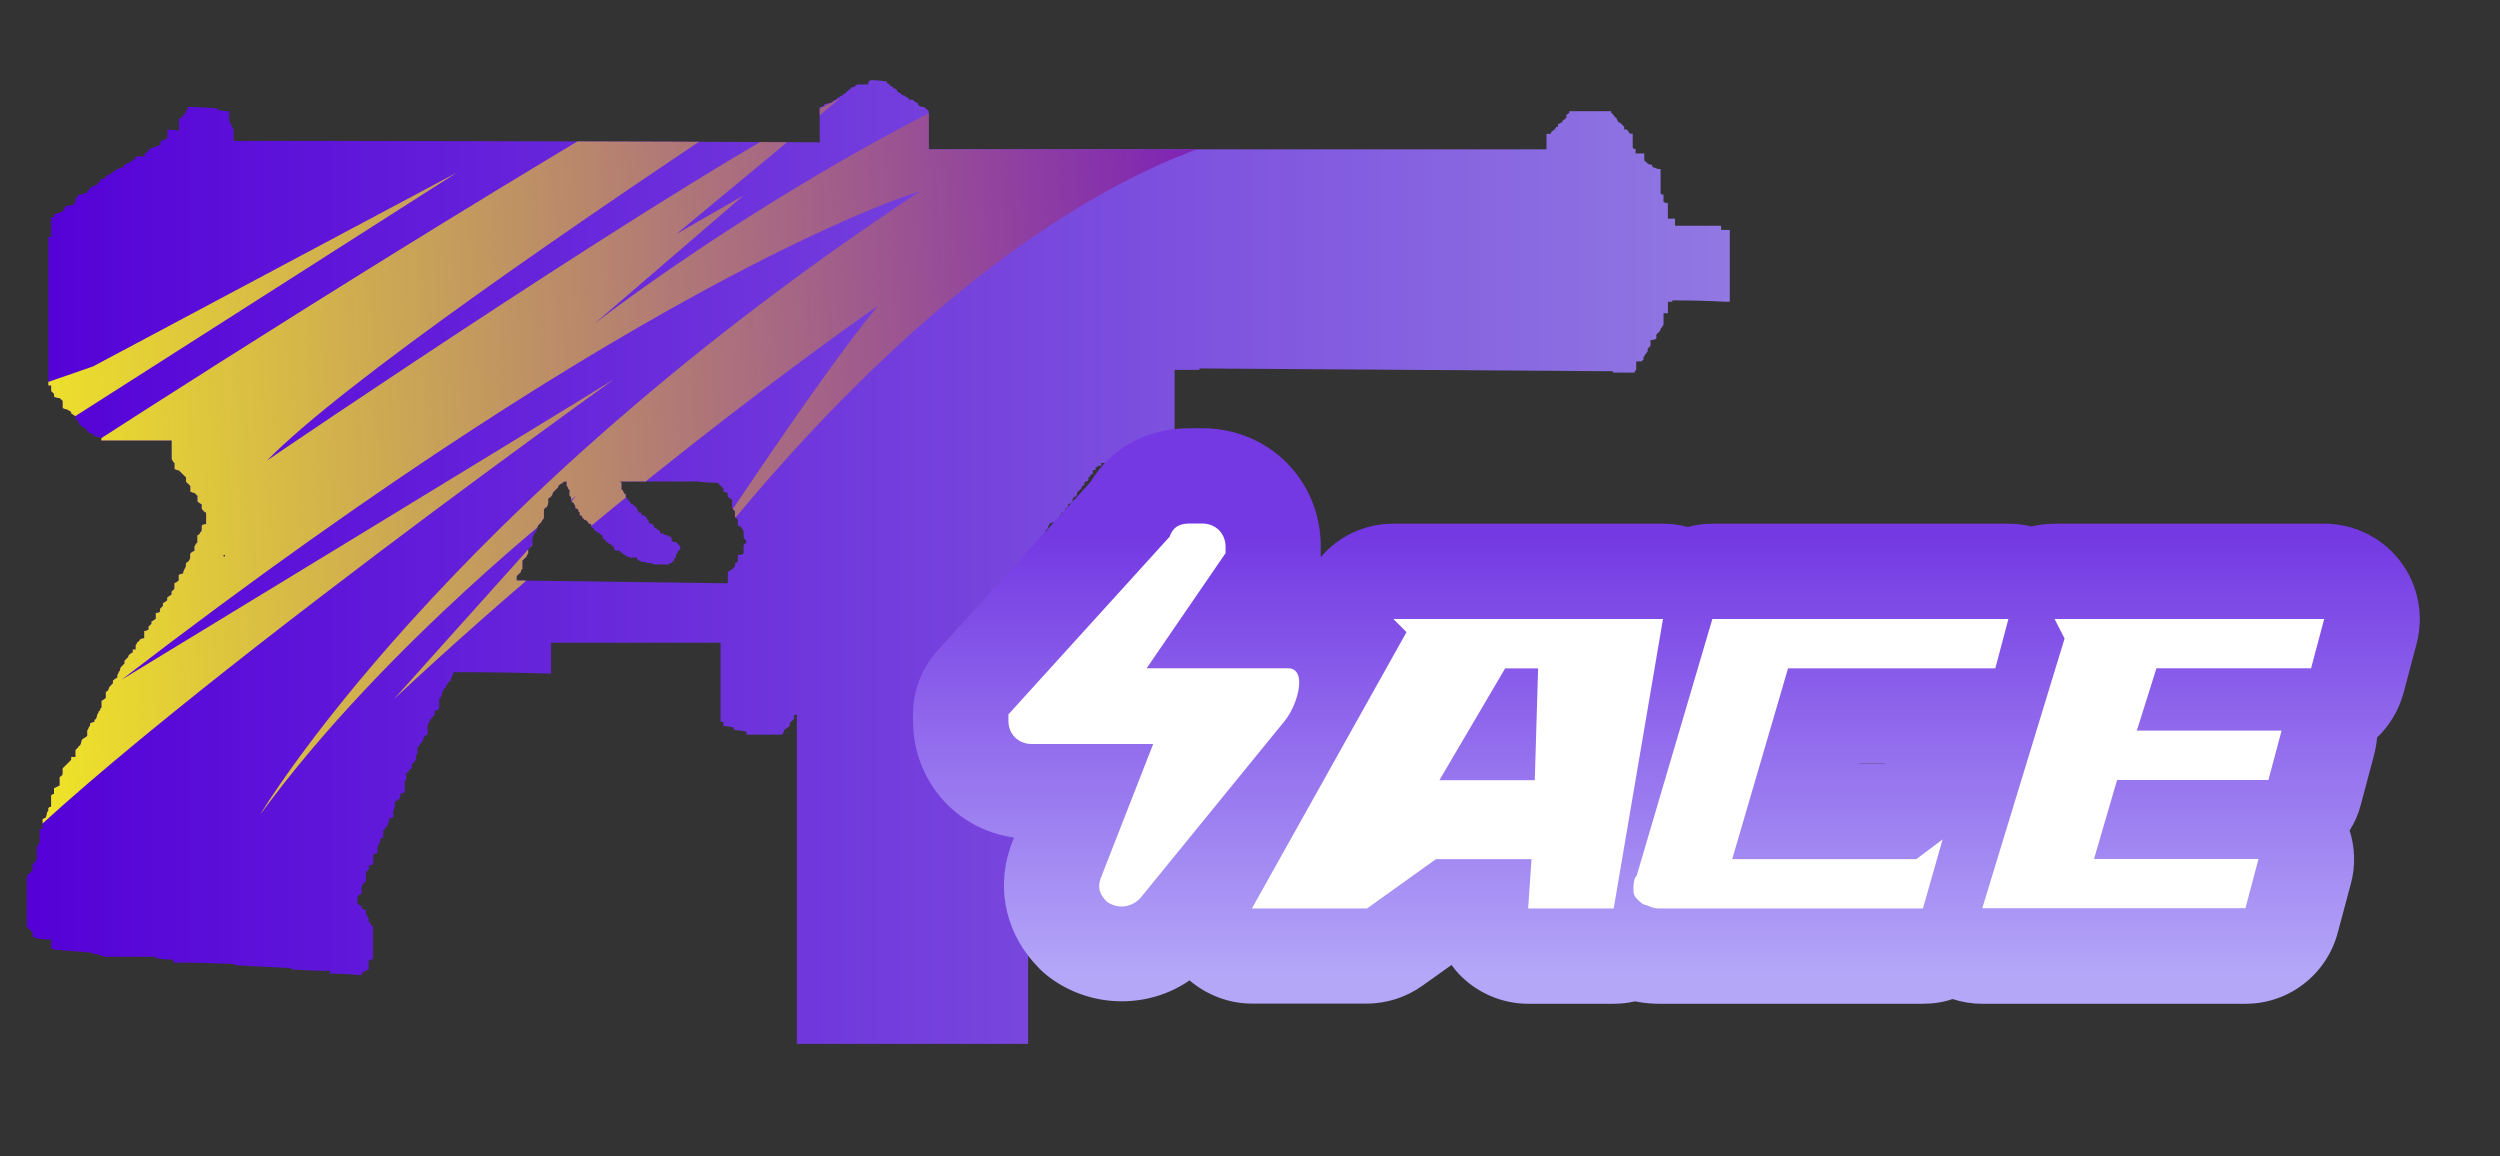 <?xml version="1.0" encoding="utf-8"?>
<!-- Generator: Adobe Illustrator 16.0.0, SVG Export Plug-In . SVG Version: 6.00 Build 0)  -->
<!DOCTYPE svg PUBLIC "-//W3C//DTD SVG 1.1//EN" "http://www.w3.org/Graphics/SVG/1.1/DTD/svg11.dtd">
<svg version="1.1" id="case1" xmlns="http://www.w3.org/2000/svg" xmlns:xlink="http://www.w3.org/1999/xlink" x="0px" y="0px"
	 width="77.834px" height="36px" viewBox="0 0 77.834 36" enable-background="new 0 0 77.834 36" xml:space="preserve">
<rect x="0" y="0" width="77.834" height="36" fill="#333333" stroke="none"/>
<linearGradient id="tec9_1_" gradientUnits="userSpaceOnUse" x1="0.854" y1="17.597" x2="53.869" y2="17.597" gradientTransform="matrix(1 0 0 -1 -0.02 35.095)">
	<stop  offset="0" style="stop-color:#5400D7"/>
	<stop  offset="1" style="stop-color:#9178E2"/>
</linearGradient>
<path id="tec9" fill="url(#tec9_1_)" d="M25.654,3.288c-0.003-0.022,0.013-0.042,0.035-0.045c0.003,0,0.007,0,0.011,0
	c0.056-0.027,0.117-0.042,0.18-0.042l0.043-0.043c0.022-0.026,0.053-0.043,0.087-0.047l0.047-0.042
	c0.022-0.026,0.054-0.042,0.089-0.044c-0.002-0.021,0.013-0.041,0.034-0.043c0.003,0,0.007,0,0.01,0h0.044V2.935
	c0.035,0,0.068-0.015,0.092-0.04l0.088-0.088c0.021,0.003,0.041-0.012,0.044-0.033c0-0.003,0-0.007,0-0.01
	c0.021,0.004,0.042-0.01,0.045-0.031c0.001-0.004,0.001-0.008,0-0.012c0.048,0.002,0.095-0.016,0.13-0.049
	c0.023-0.026,0.056-0.042,0.09-0.044h0.31V2.54h0.046V2.495c0.179,0,0.357,0.015,0.534,0.044v0.042
	c0.023,0.026,0.055,0.042,0.09,0.045V2.67c0.035,0.003,0.067,0.019,0.09,0.044l0.043,0.043c0.035,0.001,0.067,0.017,0.09,0.043
	v0.047c0.021-0.004,0.04,0.009,0.044,0.029c0,0.004,0.001,0.008,0,0.012c0.059,0,0.088,0.017,0.088,0.044
	c0.023,0.026,0.056,0.042,0.091,0.044c0.021-0.003,0.041,0.01,0.044,0.031c0,0.004,0,0.008,0,0.012
	c0.035,0.002,0.067,0.018,0.09,0.044c-0.002,0.021,0.014,0.041,0.035,0.042c0.003,0,0.006,0,0.01,0h0.095l0.044,0.049
	c0.024,0.024,0.055,0.04,0.089,0.043l0.047,0.088l0.086,0.042c0.049-0.004,0.098,0.013,0.135,0.045
	c0.032,0.028,0.06,0.058,0.089,0.088v1.189h19.235V4.167h0.133c0.002-0.034,0.018-0.065,0.043-0.088
	c0.021,0.003,0.041-0.01,0.045-0.031c0-0.004,0-0.008,0-0.012h0.043c0.004-0.034,0.02-0.065,0.045-0.087h0.047V3.861
	c0.033-0.002,0.066-0.018,0.088-0.044h0.041c0.004-0.034,0.02-0.065,0.047-0.087c0.021,0.003,0.041-0.012,0.043-0.034
	c0.002-0.003,0.002-0.006,0.002-0.01c0.021,0.004,0.039-0.01,0.043-0.031c0-0.004,0-0.009,0-0.013V3.595
	c-0.002-0.021,0.012-0.04,0.033-0.042c0.004,0,0.008,0,0.012,0l0.045-0.044V3.461h1.302v0.045l0.09,0.088
	c-0.002,0.021,0.013,0.041,0.03,0.043c0.007,0,0.011,0,0.013,0c-0.002,0.021,0.013,0.041,0.033,0.044c0.004,0,0.008,0,0.012,0v0.043
	c0.024,0.022,0.043,0.053,0.045,0.087h0.045l0.048,0.044l0.09,0.089V4.03h0.088c-0.002,0.021,0.012,0.04,0.033,0.043
	c0.004,0,0.008,0,0.012,0c0.002,0.035,0.018,0.067,0.045,0.088h0.088V4.6c0.023,0.026,0.057,0.042,0.09,0.044v0.133h0.27v0.217
	c0.035,0.029,0.068,0.06,0.103,0.093c0.039,0.03,0.086,0.045,0.135,0.042c0.003,0.035,0.021,0.067,0.046,0.089h0.045
	c0.055,0.035,0.114,0.051,0.18,0.043v0.752c0,0.028,0.027,0.045,0.09,0.045V6.28c0.037,0.03,0.086,0.045,0.135,0.043v0.484h0.223
	v0.22h1.436v0.131h0.27v2.237h-0.136c-0.537-0.03-1.088-0.043-1.653-0.043v0.043h-0.138v0.359h-0.136v0.353
	c-0.021,0.048-0.055,0.092-0.09,0.13c-0.002,0.034-0.018,0.066-0.043,0.089c-0.031,0.029-0.063,0.058-0.092,0.089v0.132
	c-0.055,0.027-0.117,0.042-0.18,0.043v0.175c-0.027,0.031-0.059,0.061-0.088,0.09v0.087l-0.043,0.043
	c0.002,0.022-0.014,0.042-0.037,0.045c-0.004,0-0.006,0-0.01,0v0.044l-0.043,0.044v0.089c-0.021-0.003-0.041,0.012-0.045,0.033
	c0,0.004,0,0.007,0,0.011h-0.18v0.264l-0.047,0.042v0.044h-0.673v-0.043L37.34,11.471v0.044h-0.77v2.725h-0.18v0.087l-0.984,0.088
	v0.044c-0.269,0-0.538-0.014-0.806-0.044h-0.313v0.088H34.2c-0.023,0.026-0.056,0.042-0.09,0.045v0.087h-0.087v0.13h-0.046
	c-0.027,0.022-0.043,0.054-0.046,0.088h-0.044v0.089l-0.045,0.045h-0.043c-0.026,0.021-0.042,0.052-0.045,0.086v0.045h-0.046
	c-0.025,0.023-0.041,0.055-0.043,0.089L33.53,15.34v0.087c-0.022-0.003-0.043,0.012-0.046,0.034c0,0.003,0,0.006,0,0.009H33.44
	c-0.025,0.023-0.042,0.055-0.045,0.089v0.086c-0.034,0.002-0.066,0.018-0.088,0.044h-0.05v0.09c-0.02-0.003-0.039,0.011-0.042,0.031
	c0,0.003,0,0.006,0,0.01c-0.022-0.003-0.042,0.012-0.045,0.034c0,0.003,0,0.006,0,0.01v0.043c-0.022,0.026-0.055,0.042-0.089,0.044
	l-0.047,0.044v0.046h-0.043v0.089c-0.034,0.002-0.066,0.017-0.089,0.042v0.043c-0.021-0.004-0.041,0.011-0.045,0.032
	c0,0.004,0,0.008,0,0.012c-0.062,0-0.123,0.015-0.178,0.042l-0.045,0.094v0.042l-0.09,0.088v2.944h0.359
	c0.04,0.037,0.085,0.066,0.134,0.088c0,0.062,0.016,0.09,0.045,0.09c0.002,0.033,0.018,0.064,0.044,0.086v0.742l0.045,0.043v0.355
	c0.002,0.021-0.014,0.039-0.035,0.041c-0.003,0-0.006,0-0.01,0v0.045L33.082,21v0.309l-0.048,0.045v0.062
	c-0.021-0.004-0.042,0.012-0.045,0.03c0,0.003,0,0.009,0,0.013c0.003,0.021-0.012,0.041-0.033,0.045c-0.004,0-0.008,0-0.012,0v0.045
	c-0.021-0.004-0.041,0.015-0.044,0.033c0,0.004,0,0.006,0,0.01v0.179h-0.131c-0.035,0.002-0.067,0.018-0.09,0.043
	c0.003,0.021-0.012,0.041-0.033,0.045c-0.004,0-0.008,0-0.012,0c-0.023,0.022-0.055,0.041-0.09,0.043v0.043h-0.045
	c-0.034,0.004-0.066,0.018-0.089,0.043c-0.035,0.002-0.067,0.018-0.089,0.043h-0.087c0.003,0.021-0.012,0.043-0.033,0.045
	c-0.004,0-0.008,0-0.012,0v0.176c-0.034,0.002-0.066,0.018-0.088,0.043v0.219c-0.003,0.033-0.019,0.066-0.044,0.09l-0.048,0.041
	V32.5h-7.2V22.252h-0.047c-0.021-0.004-0.041,0.01-0.043,0.031c0,0.004,0,0.008,0,0.012v0.09c-0.031,0.027-0.061,0.055-0.093,0.086
	c-0.025,0.023-0.041,0.057-0.043,0.09v0.045c-0.041,0.035-0.086,0.064-0.135,0.088c-0.027,0.021-0.044,0.056-0.045,0.091
	c-0.025,0.021-0.041,0.055-0.043,0.088h-1.12V22.78c-0.117-0.027-0.237-0.046-0.357-0.046c-0.027-0.021-0.045-0.053-0.049-0.088
	c-0.103-0.022-0.208-0.039-0.314-0.041v-0.133h-0.086v-2.461h-5.277v0.961c-1.014-0.029-2.027-0.045-3.041-0.045v0.045l-0.043,0.088
	c-0.025,0.041-0.041,0.086-0.045,0.135c-0.042,0.013-0.076,0.044-0.088,0.089l-0.045,0.043c0,0.057-0.014,0.088-0.045,0.088
	c-0.023,0.049-0.053,0.092-0.088,0.133v0.088c-0.027,0.021-0.043,0.056-0.045,0.089l-0.045,0.045v0.309
	c-0.042,0.021-0.087,0.037-0.134,0.043v0.088c-0.002,0.033-0.018,0.066-0.044,0.09c-0.03,0.027-0.061,0.057-0.091,0.088
	c-0.002,0.035-0.019,0.066-0.045,0.088c-0.002,0.035-0.018,0.066-0.044,0.09v0.31c-0.035,0.002-0.067,0.021-0.09,0.045
	c-0.026,0.021-0.042,0.056-0.043,0.088c-0.003,0.035-0.02,0.063-0.046,0.088c-0.036,0.039-0.066,0.085-0.09,0.134L13,23.26v0.178
	c-0.031,0.037-0.046,0.084-0.043,0.131v0.043l-0.044,0.093l-0.09,0.086v0.135c-0.034,0.002-0.065,0.021-0.088,0.043
	c0.006,0.043-0.024,0.082-0.067,0.091c-0.007,0.002-0.014,0.002-0.021,0v0.221L12.6,24.318v0.348
	c-0.042,0.023-0.087,0.039-0.134,0.045v0.086l-0.043,0.088c-0.049,0.021-0.094,0.051-0.134,0.086v0.178l-0.044,0.088v0.224
	c-0.049-0.006-0.098,0.01-0.135,0.043v0.088c-0.032,0.037-0.048,0.084-0.045,0.136c-0.043,0.01-0.077,0.043-0.088,0.086L11.93,25.85
	v0.229c-0.035,0.002-0.067,0.021-0.09,0.045v0.088c-0.026,0.021-0.042,0.056-0.043,0.088c-0.026,0.021-0.042,0.056-0.045,0.086
	v0.181c-0.048-0.004-0.096,0.012-0.134,0.043v0.309c-0.049-0.006-0.097,0.012-0.133,0.043v0.088
	c-0.012,0.043-0.047,0.076-0.091,0.088V27.4l-0.044,0.091c-0.055,0.021-0.09,0.071-0.09,0.133v0.133
	c0,0.062-0.013,0.086-0.044,0.086c-0.055,0.021-0.091,0.074-0.091,0.136v0.127c0.022,0.055,0.076,0.092,0.135,0.09v0.086
	c0.037,0.033,0.085,0.051,0.134,0.047v0.129l0.04,0.049c0.001,0.035,0.018,0.066,0.045,0.088v0.09
	c0.036,0.039,0.066,0.084,0.089,0.131c0.021-0.002,0.041,0.013,0.043,0.033c0,0.004,0,0.008,0,0.01v1.009
	c-0.048-0.005-0.097,0.014-0.133,0.046v0.265c-0.062,0.028-0.121,0.06-0.18,0.089c-0.025,0.021-0.041,0.057-0.044,0.092
	c-0.329-0.027-0.64-0.047-0.941-0.047H10.27v-0.088c-0.388,0-0.791-0.016-1.209-0.046v-0.038c-0.567-0.025-1.146-0.063-1.743-0.089
	c0.001-0.021-0.014-0.039-0.035-0.041c-0.003,0-0.006,0-0.009,0c-0.628-0.026-1.254-0.043-1.88-0.043v-0.093
	c-0.179,0.003-0.358-0.016-0.534-0.046l-0.045-0.043H3.293c-0.048,0.005-0.097-0.013-0.134-0.043
	c-0.086-0.025-0.176-0.043-0.267-0.043c0-0.029-0.032-0.043-0.09-0.043c-0.359-0.027-0.731-0.06-1.118-0.091
	c-0.024-0.021-0.056-0.039-0.09-0.043V29.25c-0.165,0-0.33-0.014-0.492-0.043c-0.022-0.025-0.054-0.043-0.088-0.045v-0.133
	c-0.062-0.057-0.122-0.115-0.18-0.176v-1.582c0.029-0.027,0.059-0.062,0.089-0.088c0.03-0.027,0.06-0.062,0.09-0.092v-0.175
	c0.03-0.026,0.059-0.062,0.088-0.088c0.003-0.035,0.02-0.063,0.046-0.088v-0.354c0.002-0.033,0.019-0.063,0.045-0.086
	c0.025-0.023,0.041-0.056,0.043-0.089v-0.399h0.09V25.51c0.022-0.027,0.055-0.041,0.09-0.043c0.022-0.041,0.037-0.086,0.043-0.131
	c0.001-0.035,0.018-0.068,0.045-0.09V25.16c0.022-0.027,0.054-0.043,0.088-0.045v-0.354c0.023-0.024,0.056-0.041,0.09-0.041v-0.18
	l0.176-0.086v-0.265c0.044-0.014,0.079-0.047,0.092-0.09v-0.178c0.029-0.027,0.059-0.059,0.089-0.088
	c0.03-0.027,0.06-0.059,0.09-0.088l0.088-0.088v-0.09H2.35V23.35c0.029-0.026,0.06-0.059,0.089-0.088
	c-0.001-0.022,0.016-0.044,0.039-0.044c0.003,0,0.006,0,0.008,0c0.023-0.038,0.04-0.084,0.048-0.13
	c0.002-0.033,0.02-0.064,0.048-0.088c0.048-0.021,0.092-0.053,0.133-0.088V22.74c0.025-0.023,0.041-0.055,0.043-0.088
	C2.784,22.631,2.8,22.6,2.804,22.564V22.52c0.041-0.021,0.085-0.037,0.132-0.043c0-0.059,0.017-0.086,0.046-0.086
	c0.023-0.041,0.038-0.086,0.043-0.133l0.046-0.088c-0.003-0.021,0.012-0.041,0.033-0.045c0.004,0,0.009,0,0.013,0
	c0-0.057,0.015-0.088,0.043-0.088V21.82c0.049-0.023,0.094-0.055,0.134-0.092v-0.187c0.043-0.012,0.078-0.045,0.089-0.09
	c0.003-0.033,0.019-0.063,0.045-0.088l0.088-0.091v-0.084c0.039-0.039,0.085-0.067,0.136-0.092V21.01
	c0.026-0.021,0.042-0.053,0.043-0.088c0.027-0.02,0.043-0.053,0.045-0.086c0.002-0.035,0.019-0.066,0.046-0.088
	c0.03-0.031,0.058-0.059,0.089-0.09v-0.086l0.085-0.084c0.026-0.021,0.042-0.053,0.045-0.086c0.038-0.039,0.082-0.07,0.129-0.094
	v-0.088h0.09v-0.136c0.026-0.021,0.042-0.053,0.043-0.086c0.043-0.013,0.077-0.047,0.089-0.09c0.042-0.021,0.087-0.037,0.134-0.043
	v-0.222c0.048,0.002,0.096-0.014,0.134-0.043v-0.09l0.091-0.088V19.35c0.049-0.021,0.095-0.053,0.135-0.088v-0.178
	c0.048,0.004,0.095-0.012,0.132-0.041v-0.088c0.032-0.031,0.06-0.063,0.09-0.09v-0.088c0.049-0.021,0.094-0.051,0.133-0.088v-0.086
	c0.041-0.035,0.086-0.064,0.135-0.088v-0.093c0.031-0.03,0.06-0.057,0.089-0.089v-0.172c0.049-0.022,0.094-0.052,0.135-0.088V17.9
	c0.041-0.024,0.086-0.04,0.133-0.044c0.005-0.046,0.021-0.091,0.044-0.132l0.045-0.089v-0.041c0-0.057,0.014-0.088,0.045-0.088
	c0.043-0.032,0.075-0.078,0.089-0.13V17.24c0.034-0.043,0.081-0.074,0.134-0.087V17.02l0.044-0.087l0.045-0.045v-0.22
	c0.043-0.011,0.078-0.045,0.089-0.089c0.028-0.02,0.045-0.051,0.049-0.085v-0.133c0.038-0.032,0.087-0.047,0.136-0.044v-0.351
	c-0.059-0.028-0.107-0.075-0.136-0.133v-0.131c-0.048-0.022-0.093-0.052-0.132-0.089v-0.175c-0.032-0.029-0.062-0.059-0.089-0.087
	c-0.047-0.006-0.093-0.022-0.134-0.047V15.13L5.792,15v-0.134c-0.03-0.028-0.059-0.058-0.089-0.088
	c-0.03-0.03-0.076-0.073-0.133-0.132c-0.047-0.005-0.093-0.02-0.135-0.043v-0.177c-0.036-0.039-0.066-0.083-0.089-0.13v-0.583H3.154
	v-0.087c-0.072-0.025-0.148-0.04-0.225-0.043V13.54c-0.036-0.032-0.084-0.049-0.132-0.045c-0.031-0.029-0.06-0.06-0.089-0.089
	c-0.011-0.043-0.044-0.078-0.087-0.089c-0.049-0.021-0.094-0.052-0.132-0.09c-0.033-0.035-0.05-0.082-0.047-0.13
	c-0.034-0.003-0.066-0.019-0.089-0.044v-0.087c-0.04-0.036-0.085-0.065-0.134-0.088v-0.043c-0.039-0.036-0.084-0.065-0.133-0.087
	c-0.047-0.005-0.092-0.02-0.134-0.042v-0.223l-0.093-0.088c-0.061-0.001-0.121-0.016-0.176-0.043v-0.087
	c-0.031-0.031-0.061-0.059-0.09-0.089v-0.174H1.504V7.377h0.088V6.763h0.09V6.674L1.95,6.585c0.025-0.022,0.04-0.053,0.043-0.086
	c0.027-0.022,0.044-0.055,0.046-0.09h0.045c0.076-0.003,0.15-0.018,0.222-0.043C2.309,6.332,2.325,6.3,2.351,6.278V6.195
	c0.037-0.04,0.067-0.084,0.09-0.133c0.077-0.003,0.152-0.018,0.224-0.044c0.03-0.028,0.059-0.06,0.089-0.088
	C2.78,5.908,2.797,5.875,2.8,5.841c0.071-0.035,0.146-0.063,0.221-0.086c0.012-0.044,0.047-0.079,0.092-0.09V5.619l0.043-0.044
	C3.205,5.579,3.253,5.564,3.29,5.533V5.486c0.06-0.028,0.12-0.058,0.18-0.088l0.044-0.043C3.563,5.333,3.609,5.303,3.65,5.267
	c0.055-0.029,0.116-0.044,0.178-0.044c0.001-0.035,0.018-0.067,0.045-0.089l0.179-0.089c0.04-0.036,0.085-0.065,0.134-0.087
	C4.213,4.937,4.23,4.905,4.234,4.871H4.5V4.783c0.048-0.022,0.093-0.052,0.133-0.088V4.649c0.073-0.035,0.148-0.064,0.226-0.087
	C4.9,4.538,4.944,4.523,4.991,4.518V4.387C5.039,4.39,5.087,4.375,5.125,4.345h0.044V4.3h0.044V4.034
	C5.334,4.03,5.455,4.045,5.572,4.077V3.683h0.044c0.023-0.025,0.055-0.041,0.089-0.044V3.552h0.044
	C5.776,3.53,5.792,3.497,5.794,3.463C5.791,3.442,5.806,3.422,5.827,3.419c0.004,0,0.008,0,0.012,0V3.33
	c0.3,0,0.611,0.017,0.938,0.045v0.044c0.117,0.03,0.237,0.045,0.358,0.044v0.308C7.133,3.792,7.148,3.812,7.17,3.814
	c0.003,0,0.007,0,0.011,0C7.177,3.863,7.193,3.911,7.225,3.948l0.048,0.087v0.352c6.08,0,12.163,0.015,18.248,0.044v-1.1h0.043
	C25.598,3.329,25.631,3.313,25.654,3.288z M22.969,16.178c-0.03-0.029-0.058-0.059-0.088-0.087v-0.178
	c-0.029-0.029-0.061-0.059-0.089-0.089v-0.261c-0.041-0.036-0.086-0.066-0.135-0.089v-0.13c-0.048-0.007-0.093-0.023-0.134-0.049
	V15.21c-0.03-0.029-0.059-0.059-0.09-0.089c-0.031-0.03-0.059-0.059-0.088-0.09c-0.21,0-0.42-0.014-0.628-0.041h-2.416l0.047,0.041
	v0.223h0.045v0.04l0.04,0.049c-0.002,0.021,0.013,0.039,0.034,0.041c0.003,0,0.006,0,0.01,0v0.089l0.044,0.044
	c0.027,0.021,0.043,0.054,0.045,0.088h0.047c0.002,0.035,0.019,0.067,0.046,0.089h0.044c-0.003,0.021,0.012,0.041,0.033,0.044
	c0.003,0,0.007,0,0.011,0c0.028,0.027,0.058,0.057,0.089,0.086v0.044c0.026,0.022,0.043,0.054,0.045,0.088h0.09v0.088h0.087
	l0.048,0.05c0.026,0.021,0.042,0.053,0.045,0.087h0.042v0.083c0.023,0.025,0.056,0.041,0.09,0.042
	c0.021-0.003,0.042,0.013,0.045,0.035c0,0.003,0,0.006,0,0.009l0.044,0.044v0.042h0.045l0.045,0.044
	c0.023,0.026,0.055,0.042,0.089,0.043v0.044c-0.003,0.021,0.012,0.041,0.034,0.044c0.003,0,0.007,0,0.011,0h0.045
	c0.022,0.026,0.055,0.041,0.089,0.043c0.034,0.003,0.066,0.019,0.09,0.044c0.035,0.002,0.067,0.018,0.09,0.043v0.087l0.043,0.045
	h0.09c0.031,0.03,0.059,0.06,0.089,0.089l0.045,0.043v0.089l-0.045,0.044c-0.026,0.021-0.042,0.053-0.045,0.087l-0.044,0.043v0.089
	h-0.045v0.088c-0.021-0.003-0.042,0.011-0.045,0.032c0,0.003,0,0.006,0,0.01c-0.022-0.002-0.042,0.015-0.043,0.037
	c0,0.002,0,0.005,0,0.007h-0.047l-0.043,0.043h-0.4c-0.049,0.004-0.098-0.011-0.135-0.043H20.15
	c-0.026-0.023-0.059-0.036-0.093-0.037H19.97c-0.023-0.025-0.056-0.04-0.09-0.042l-0.047-0.05V17.36H19.61
	c-0.037-0.031-0.084-0.046-0.133-0.043c0.003-0.021-0.011-0.041-0.032-0.044c-0.004-0.001-0.008-0.001-0.012,0L19.39,17.23
	c-0.021,0.004-0.042-0.011-0.045-0.032c-0.001-0.004-0.001-0.009,0-0.013c-0.022,0.004-0.042-0.011-0.046-0.032
	c-0.001-0.003-0.001-0.006-0.001-0.009h-0.134l-0.044-0.048v-0.043c0.003-0.021-0.011-0.04-0.032-0.043c-0.004,0-0.008,0-0.012,0
	l-0.043-0.044c-0.023-0.025-0.055-0.041-0.089-0.043c0.002-0.022-0.014-0.042-0.037-0.045c-0.002,0-0.005,0-0.008,0
	c-0.022,0.004-0.042-0.011-0.046-0.033c0-0.004,0-0.008,0-0.012c0.001-0.021-0.015-0.04-0.037-0.042c-0.003,0-0.005,0-0.008,0
	l-0.045-0.046v-0.043c0.002-0.022-0.014-0.042-0.036-0.044c-0.003,0-0.006,0-0.009,0l-0.044-0.043
	c-0.023-0.026-0.055-0.042-0.09-0.044c0.002-0.022-0.014-0.042-0.036-0.044c-0.002,0-0.005,0-0.007,0
	c-0.02,0.003-0.04-0.01-0.043-0.03c-0.001-0.004-0.001-0.009,0-0.013c0.002-0.022-0.014-0.042-0.036-0.044c-0.003,0-0.006,0-0.009,0
	l-0.045-0.045v-0.044c0.002-0.022-0.015-0.042-0.038-0.044c-0.003,0-0.006,0-0.01,0c-0.021,0.003-0.04-0.011-0.043-0.031
	c0-0.003-0.001-0.007,0-0.011l-0.043-0.044c-0.023-0.025-0.055-0.041-0.089-0.043c0.001-0.021-0.015-0.041-0.037-0.042
	c-0.003,0-0.007,0-0.01,0c-0.002-0.035-0.018-0.067-0.044-0.089H18.05v-0.089l-0.045-0.044V15.87
	c-0.022-0.027-0.055-0.042-0.09-0.044v-0.042c-0.002-0.035-0.017-0.067-0.043-0.09c0.002-0.022-0.014-0.042-0.036-0.044
	c-0.003,0-0.006,0-0.009,0c0.002-0.022-0.015-0.042-0.038-0.044c-0.003,0-0.006,0-0.01,0v-0.131l-0.047-0.043v-0.175l-0.045-0.044
	c-0.002-0.034-0.018-0.066-0.044-0.089v-0.129h-0.087l-0.043,0.041c-0.049,0.022-0.095,0.053-0.134,0.09v0.043
	c-0.029,0.03-0.06,0.059-0.09,0.09L17.245,15.3c-0.025,0.022-0.041,0.054-0.044,0.088c-0.027,0.059-0.075,0.106-0.133,0.133v0.132
	c-0.006,0.047-0.021,0.093-0.045,0.134c-0.043,0.011-0.077,0.043-0.089,0.086v0.262c-0.037,0.038-0.068,0.083-0.09,0.131
	c-0.029,0.029-0.058,0.059-0.088,0.088c-0.024,0.041-0.04,0.085-0.045,0.132c-0.015,0.053-0.046,0.099-0.09,0.133
	c-0.005,0.046-0.02,0.091-0.043,0.131v0.22c-0.03,0.029-0.077,0.073-0.133,0.133v0.131c-0.028,0.021-0.045,0.054-0.048,0.089
	c-0.028,0.028-0.073,0.074-0.133,0.132v0.264c-0.03,0-0.045,0.029-0.045,0.087c-0.03,0.029-0.075,0.075-0.134,0.132v0.134
	c2.207,0.028,4.398,0.057,6.576,0.088v-0.355c0.049-0.022,0.095-0.051,0.135-0.087c0.028-0.03,0.06-0.058,0.089-0.089v-0.088
	c0.022-0.025,0.054-0.042,0.087-0.046v-0.216c0.062,0,0.124-0.015,0.179-0.043v-0.265c0.03-0.028,0.061-0.058,0.09-0.089
	c-0.002-0.034-0.019-0.065-0.045-0.087c-0.025-0.022-0.041-0.055-0.044-0.089V16.53c-0.026-0.022-0.042-0.054-0.045-0.088
	c-0.04-0.035-0.085-0.064-0.134-0.087v-0.086C22.969,16.234,22.969,16.206,22.969,16.178z M7.004,17.322v-0.045H6.959v0.045H7.004z"
	/>
<linearGradient id="shape5_1_" gradientUnits="userSpaceOnUse" x1="299.482" y1="1000.733" x2="299.482" y2="1014.483" gradientTransform="matrix(1 0 0 1 -247.6 -984.065)">
	<stop  offset="0" style="stop-color:#7439E3"/>
	<stop  offset="1" style="stop-color:#B4A7F8"/>
</linearGradient>
<path id="shape5" fill="url(#shape5_1_)" d="M61.712,31.251c-0.313,0-0.625-0.05-0.922-0.147c-0.298,0.104-0.608,0.147-0.922,0.147
	h-8.193c-0.185,0-0.442-0.009-0.771-0.075c-0.217,0.051-0.438,0.075-0.663,0.075h-2.664c-0.815,0-1.604-0.342-2.166-0.937
	c-0.078-0.086-0.149-0.174-0.22-0.271l-0.909,0.648c-0.503,0.356-1.101,0.554-1.726,0.554h-3.584c-0.718,0-1.402-0.269-1.938-0.722
	c-0.614,0.427-1.352,0.651-2.112,0.651c-0.75,0-1.479-0.222-2.104-0.642c-0.164-0.11-0.315-0.233-0.452-0.37
	c-1.021-1.021-1.363-2.423-0.92-3.753l0.044-0.128l0.08-0.203c-1.801-0.254-3.145-1.767-3.145-3.646V22.24
	c0-0.741,0.274-1.45,0.773-1.996l4.748-5.232c0.646-1.069,1.762-1.679,3.079-1.679h0.41c2.064,0,3.685,1.618,3.685,3.684
	c0,0-0.001,0.289-0.003,0.331c0.555-0.653,1.371-1.044,2.26-1.044h8.396c0.263,0,0.52,0.034,0.77,0.103
	c0.25-0.067,0.508-0.103,0.771-0.103h9.219c0.242,0,0.48,0.029,0.718,0.087c0.231-0.058,0.478-0.087,0.72-0.087h8.396
	c0.917,0,1.797,0.433,2.354,1.159c0.563,0.726,0.752,1.689,0.518,2.573l-0.406,1.532c-0.146,0.541-0.436,1.02-0.825,1.395
	c-0.019,0.188-0.049,0.372-0.098,0.555l-0.41,1.537c-0.071,0.282-0.188,0.551-0.347,0.799c0.168,0.533,0.188,1.109,0.039,1.656
	l-0.412,1.539c-0.35,1.297-1.521,2.202-2.865,2.202H61.712z M58.673,23.782l0.017-0.009h-0.795l-0.004,0.009H58.673z"/>
<path id="ACE" fill="#FFFFFF" d="M35.903,23.163h-3.79c-0.409,0-0.717-0.308-0.717-0.718c0-0.104,0-0.104,0-0.204l5.018-5.531
	c0.104-0.307,0.311-0.41,0.615-0.41h0.41c0.408,0,0.717,0.308,0.717,0.717c0,0.102,0,0.205,0,0.205l-2.458,3.584H40.1
	c0.615,0,0.313,1.127-0.103,1.639l-4.507,5.531c-0.309,0.308-0.717,0.308-1.023,0.104c-0.205-0.206-0.309-0.41-0.205-0.719
	L35.903,23.163L35.903,23.163L35.903,23.163z M43.38,19.271l0.409,0.41l-4.813,8.603h3.584l2.147-1.536h2.974l-0.104,1.536h2.663
	l1.535-9.013H43.38L43.38,19.271z M47.887,20.809l-0.104,3.482h-2.97l2.047-3.482H47.887L47.887,20.809z M51.677,28.284h8.191
	l0.612-2.15l-0.818,0.614H53.93l1.739-5.941h6.452l0.408-1.535h-9.217l-2.355,7.988c-0.102,0.104-0.102,0.309-0.102,0.409
	c0,0.103,0,0.205,0.103,0.31c0.103,0.105,0.205,0.203,0.308,0.203C51.471,28.284,51.574,28.284,51.677,28.284L51.677,28.284
	L51.677,28.284z M63.966,19.271l0.312,0.609l-2.563,8.396h8.193l0.408-1.534h-5.121l0.718-2.458h4.711l0.41-1.537h-4.507
	l0.611-1.941h4.814l0.408-1.535H63.966L63.966,19.271z"/>
<g>
	<g>
		<defs>
			<path id="SVGID_1_" d="M25.654,3.288c-0.003-0.022,0.013-0.042,0.035-0.045c0.003,0,0.007,0,0.011,0
				c0.056-0.027,0.117-0.042,0.18-0.042l0.043-0.043c0.022-0.026,0.053-0.043,0.087-0.047l0.047-0.042
				c0.022-0.026,0.054-0.042,0.089-0.044c-0.002-0.021,0.013-0.041,0.034-0.043c0.003,0,0.007,0,0.01,0h0.044V2.935
				c0.035,0,0.068-0.015,0.092-0.04l0.088-0.088c0.021,0.003,0.041-0.012,0.044-0.033c0-0.003,0-0.007,0-0.01
				c0.021,0.004,0.042-0.01,0.045-0.031c0.001-0.004,0.001-0.008,0-0.012c0.048,0.002,0.095-0.016,0.13-0.049
				c0.023-0.026,0.057-0.042,0.09-0.044h0.311V2.54h0.046V2.495c0.179,0,0.356,0.015,0.534,0.044v0.042
				c0.022,0.026,0.055,0.042,0.09,0.045V2.67c0.035,0.003,0.066,0.019,0.09,0.044l0.043,0.043c0.035,0.001,0.066,0.017,0.09,0.043
				v0.047c0.021-0.004,0.04,0.009,0.045,0.029c0,0.004,0,0.008,0,0.012c0.059,0,0.088,0.017,0.088,0.044
				c0.022,0.026,0.056,0.042,0.09,0.044c0.021-0.003,0.041,0.01,0.045,0.031c0,0.004,0,0.008,0,0.012
				c0.035,0.002,0.066,0.018,0.09,0.044c-0.002,0.021,0.014,0.041,0.035,0.042c0.002,0,0.006,0,0.01,0h0.095l0.044,0.049
				c0.024,0.024,0.055,0.04,0.09,0.043l0.047,0.088l0.086,0.042c0.049-0.004,0.098,0.013,0.135,0.045
				c0.031,0.028,0.06,0.058,0.089,0.088v1.189H48.15V4.167h0.134c0.002-0.034,0.018-0.065,0.043-0.088
				c0.021,0.003,0.041-0.01,0.045-0.031c0-0.004,0-0.008,0-0.012h0.043c0.004-0.034,0.021-0.065,0.045-0.087h0.047V3.861
				c0.033-0.002,0.065-0.018,0.089-0.044h0.041c0.004-0.034,0.02-0.065,0.047-0.087c0.021,0.003,0.041-0.012,0.043-0.034
				c0.002-0.003,0.002-0.006,0.002-0.01c0.021,0.004,0.039-0.01,0.043-0.031c0-0.004,0-0.009,0-0.013V3.595
				c-0.002-0.021,0.012-0.04,0.033-0.042c0.004,0,0.008,0,0.012,0l0.045-0.044V3.461h1.301v0.045l0.09,0.088
				c-0.002,0.021,0.012,0.041,0.031,0.043c0.006,0,0.01,0,0.012,0c-0.002,0.021,0.012,0.041,0.033,0.044c0.004,0,0.008,0,0.012,0
				v0.043c0.025,0.022,0.043,0.053,0.045,0.087h0.045l0.047,0.044l0.09,0.089V4.03h0.088c-0.002,0.021,0.013,0.04,0.033,0.043
				c0.004,0,0.008,0,0.013,0c0.002,0.035,0.018,0.067,0.045,0.088h0.088V4.6c0.022,0.026,0.058,0.042,0.09,0.044v0.133h0.271v0.217
				c0.035,0.029,0.068,0.06,0.102,0.093c0.039,0.03,0.086,0.045,0.135,0.042c0.002,0.035,0.021,0.067,0.045,0.089h0.045
				c0.056,0.035,0.115,0.051,0.181,0.043v0.752c0,0.028,0.026,0.045,0.09,0.045V6.28c0.037,0.03,0.086,0.045,0.135,0.043v0.484
				h0.224v0.22h1.435v0.131h0.269v2.237h-0.135c-0.537-0.03-1.088-0.043-1.654-0.043v0.043h-0.137v0.359H51.79v0.353
				c-0.021,0.048-0.054,0.092-0.089,0.13c-0.002,0.034-0.018,0.066-0.043,0.089c-0.032,0.029-0.063,0.058-0.092,0.089v0.132
				c-0.055,0.027-0.117,0.042-0.18,0.043v0.175c-0.027,0.031-0.06,0.061-0.089,0.09v0.087l-0.043,0.043
				c0.002,0.022-0.014,0.042-0.037,0.045c-0.004,0-0.006,0-0.01,0v0.044l-0.043,0.044v0.089c-0.021-0.003-0.041,0.012-0.045,0.033
				c0,0.004,0,0.007,0,0.011h-0.181v0.264l-0.047,0.042v0.044h-0.672v-0.043L37.34,11.471v0.044h-0.77v2.725h-0.18v0.087
				l-0.984,0.088v0.044c-0.27,0-0.538-0.014-0.807-0.044h-0.313v0.088H34.2c-0.023,0.026-0.056,0.042-0.091,0.045v0.087h-0.086v0.13
				h-0.047c-0.026,0.022-0.043,0.054-0.045,0.088h-0.045v0.089l-0.045,0.045h-0.043c-0.025,0.021-0.042,0.052-0.045,0.086v0.045
				h-0.046c-0.024,0.023-0.041,0.055-0.043,0.089l-0.136,0.133v0.087c-0.021-0.003-0.043,0.012-0.045,0.034c0,0.003,0,0.006,0,0.009
				h-0.045c-0.024,0.023-0.041,0.055-0.045,0.089v0.086c-0.033,0.002-0.065,0.018-0.088,0.044h-0.05v0.09
				c-0.021-0.003-0.039,0.011-0.042,0.031c0,0.003,0,0.006,0,0.01c-0.021-0.003-0.042,0.012-0.045,0.034c0,0.003,0,0.006,0,0.01
				v0.043c-0.021,0.026-0.055,0.042-0.089,0.044l-0.047,0.044v0.046h-0.043v0.089c-0.034,0.002-0.066,0.017-0.089,0.042v0.043
				c-0.021-0.004-0.041,0.011-0.045,0.032c0,0.004,0,0.008,0,0.012c-0.063,0-0.123,0.015-0.178,0.042l-0.046,0.094v0.042
				l-0.09,0.088v2.944h0.358c0.041,0.037,0.086,0.066,0.135,0.088c0,0.062,0.016,0.09,0.045,0.09
				c0.002,0.033,0.018,0.064,0.044,0.086v0.742l0.045,0.043v0.355c0.002,0.021-0.014,0.039-0.035,0.041c-0.003,0-0.006,0-0.01,0
				v0.045L33.082,21v0.309l-0.048,0.045v0.062c-0.021-0.004-0.042,0.012-0.045,0.03c0,0.003,0,0.009,0,0.013
				c0.003,0.021-0.013,0.041-0.033,0.045c-0.004,0-0.008,0-0.013,0v0.045c-0.021-0.004-0.041,0.015-0.043,0.033
				c0,0.004,0,0.006,0,0.01v0.179h-0.13c-0.035,0.002-0.067,0.018-0.09,0.043c0.002,0.021-0.013,0.041-0.033,0.045
				c-0.004,0-0.008,0-0.013,0c-0.022,0.022-0.055,0.041-0.09,0.043v0.043h-0.045c-0.034,0.004-0.065,0.018-0.089,0.043
				c-0.035,0.002-0.067,0.018-0.09,0.043h-0.086c0.002,0.021-0.012,0.043-0.033,0.045c-0.004,0-0.008,0-0.012,0v0.176
				c-0.035,0.002-0.066,0.018-0.088,0.043v0.219c-0.004,0.033-0.02,0.066-0.045,0.09l-0.048,0.041V32.5h-7.2V22.252h-0.047
				c-0.021-0.004-0.041,0.01-0.043,0.031c0,0.004,0,0.008,0,0.012v0.09c-0.031,0.027-0.061,0.055-0.093,0.086
				c-0.025,0.023-0.041,0.057-0.043,0.09v0.045c-0.041,0.035-0.086,0.064-0.135,0.088c-0.027,0.021-0.044,0.056-0.045,0.091
				c-0.025,0.021-0.041,0.055-0.043,0.088h-1.12V22.78c-0.117-0.027-0.237-0.046-0.357-0.046c-0.027-0.021-0.045-0.053-0.049-0.088
				c-0.103-0.022-0.208-0.039-0.314-0.041v-0.133h-0.086v-2.461h-5.277v0.961c-1.014-0.029-2.027-0.045-3.041-0.045v0.045
				l-0.043,0.088c-0.025,0.041-0.041,0.086-0.045,0.135c-0.042,0.013-0.076,0.044-0.088,0.089l-0.045,0.043
				c0,0.057-0.014,0.088-0.045,0.088c-0.023,0.049-0.053,0.092-0.088,0.133v0.088c-0.027,0.021-0.043,0.056-0.045,0.089
				l-0.045,0.045v0.309c-0.042,0.021-0.087,0.037-0.134,0.043v0.088c-0.002,0.033-0.018,0.066-0.044,0.09
				c-0.03,0.027-0.061,0.057-0.091,0.088c-0.002,0.035-0.019,0.066-0.045,0.088c-0.002,0.035-0.018,0.066-0.044,0.09v0.31
				c-0.035,0.002-0.067,0.021-0.09,0.045c-0.026,0.021-0.042,0.056-0.043,0.088c-0.003,0.035-0.02,0.063-0.046,0.088
				c-0.036,0.039-0.066,0.085-0.09,0.134L13,23.26v0.178c-0.031,0.037-0.046,0.084-0.043,0.131v0.043l-0.044,0.093l-0.09,0.086
				v0.135c-0.034,0.002-0.065,0.021-0.088,0.043c0.006,0.043-0.024,0.082-0.067,0.091c-0.007,0.002-0.014,0.002-0.021,0v0.221
				L12.6,24.318v0.348c-0.042,0.023-0.087,0.039-0.134,0.045v0.086l-0.043,0.088c-0.049,0.021-0.094,0.051-0.134,0.086v0.178
				l-0.044,0.088v0.224c-0.049-0.006-0.098,0.01-0.135,0.043v0.088c-0.032,0.037-0.048,0.084-0.045,0.136
				c-0.043,0.01-0.077,0.043-0.088,0.086L11.93,25.85v0.229c-0.035,0.002-0.067,0.021-0.09,0.045v0.088
				c-0.026,0.021-0.042,0.056-0.043,0.088c-0.026,0.021-0.042,0.056-0.045,0.086v0.181c-0.048-0.004-0.096,0.012-0.134,0.043v0.309
				c-0.049-0.006-0.097,0.012-0.133,0.043v0.088c-0.012,0.043-0.047,0.076-0.091,0.088V27.4l-0.044,0.091
				c-0.055,0.021-0.09,0.071-0.09,0.133v0.133c0,0.062-0.013,0.086-0.044,0.086c-0.055,0.021-0.091,0.074-0.091,0.136v0.127
				c0.022,0.055,0.076,0.092,0.135,0.09v0.086c0.037,0.033,0.085,0.051,0.134,0.047v0.129l0.04,0.049
				c0.001,0.035,0.018,0.066,0.045,0.088v0.09c0.036,0.039,0.066,0.084,0.089,0.131c0.021-0.002,0.041,0.013,0.043,0.033
				c0,0.004,0,0.008,0,0.01v1.009c-0.048-0.005-0.097,0.014-0.133,0.046v0.265c-0.062,0.028-0.121,0.06-0.18,0.089
				c-0.025,0.021-0.041,0.057-0.044,0.092c-0.329-0.027-0.64-0.047-0.941-0.047H10.27v-0.088c-0.388,0-0.791-0.016-1.209-0.046
				v-0.038c-0.567-0.025-1.146-0.063-1.743-0.089c0.001-0.021-0.014-0.039-0.035-0.041c-0.003,0-0.006,0-0.009,0
				c-0.628-0.026-1.254-0.043-1.88-0.043v-0.093c-0.179,0.003-0.358-0.016-0.534-0.046l-0.045-0.043H3.293
				c-0.048,0.005-0.097-0.013-0.134-0.043c-0.086-0.025-0.176-0.043-0.267-0.043c0-0.029-0.032-0.043-0.09-0.043
				c-0.359-0.027-0.731-0.06-1.118-0.091c-0.024-0.021-0.056-0.039-0.09-0.043V29.25c-0.165,0-0.33-0.014-0.492-0.043
				c-0.022-0.025-0.054-0.043-0.088-0.045v-0.133c-0.062-0.057-0.122-0.115-0.18-0.176v-1.582c0.029-0.027,0.059-0.062,0.089-0.088
				c0.03-0.027,0.06-0.062,0.09-0.092v-0.175c0.03-0.026,0.059-0.062,0.088-0.088c0.003-0.035,0.02-0.063,0.046-0.088v-0.354
				c0.002-0.033,0.019-0.063,0.045-0.086c0.025-0.023,0.041-0.056,0.043-0.089v-0.399h0.09V25.51
				c0.022-0.027,0.055-0.041,0.09-0.043c0.022-0.041,0.037-0.086,0.043-0.131c0.001-0.035,0.018-0.068,0.045-0.09V25.16
				c0.022-0.027,0.054-0.043,0.088-0.045v-0.354c0.023-0.024,0.056-0.041,0.09-0.041v-0.18l0.176-0.086v-0.265
				c0.044-0.014,0.079-0.047,0.092-0.09v-0.178c0.029-0.027,0.059-0.059,0.089-0.088c0.03-0.027,0.06-0.059,0.09-0.088l0.088-0.088
				v-0.09H2.35V23.35c0.029-0.026,0.06-0.059,0.089-0.088c-0.001-0.022,0.016-0.044,0.039-0.044c0.003,0,0.006,0,0.008,0
				c0.023-0.038,0.04-0.084,0.048-0.13c0.002-0.033,0.02-0.064,0.048-0.088c0.048-0.021,0.092-0.053,0.133-0.088V22.74
				c0.025-0.023,0.041-0.055,0.043-0.088C2.784,22.631,2.8,22.6,2.804,22.564V22.52c0.041-0.021,0.085-0.037,0.132-0.043
				c0-0.059,0.017-0.086,0.046-0.086c0.023-0.041,0.038-0.086,0.043-0.133l0.046-0.088c-0.003-0.021,0.012-0.041,0.033-0.045
				c0.004,0,0.009,0,0.013,0c0-0.057,0.015-0.088,0.043-0.088V21.82c0.049-0.023,0.094-0.055,0.134-0.092v-0.187
				c0.043-0.012,0.078-0.045,0.089-0.09c0.003-0.033,0.019-0.063,0.045-0.088l0.088-0.091v-0.084
				c0.039-0.039,0.085-0.067,0.136-0.092V21.01c0.026-0.021,0.042-0.053,0.043-0.088c0.027-0.02,0.043-0.053,0.045-0.086
				c0.002-0.035,0.019-0.066,0.046-0.088c0.03-0.031,0.058-0.059,0.089-0.09v-0.086l0.085-0.084
				c0.026-0.021,0.042-0.053,0.045-0.086c0.038-0.039,0.082-0.07,0.129-0.094v-0.088h0.09v-0.136
				c0.026-0.021,0.042-0.053,0.043-0.086c0.043-0.013,0.077-0.047,0.089-0.09c0.042-0.021,0.087-0.037,0.134-0.043v-0.222
				c0.048,0.002,0.096-0.014,0.134-0.043v-0.09l0.091-0.088V19.35c0.049-0.021,0.095-0.053,0.135-0.088v-0.178
				c0.048,0.004,0.095-0.012,0.132-0.041v-0.088c0.032-0.031,0.06-0.063,0.09-0.09v-0.088c0.049-0.021,0.094-0.051,0.133-0.088
				v-0.086c0.041-0.035,0.086-0.064,0.135-0.088v-0.093c0.031-0.03,0.06-0.057,0.089-0.089v-0.172
				c0.049-0.022,0.094-0.052,0.135-0.088V17.9c0.041-0.024,0.086-0.04,0.133-0.044c0.005-0.046,0.021-0.091,0.044-0.132l0.045-0.089
				v-0.041c0-0.057,0.014-0.088,0.045-0.088c0.043-0.032,0.075-0.078,0.089-0.13V17.24c0.034-0.043,0.081-0.074,0.134-0.087V17.02
				l0.044-0.087l0.045-0.045v-0.22c0.043-0.011,0.078-0.045,0.089-0.089c0.028-0.02,0.045-0.051,0.049-0.085v-0.133
				c0.038-0.032,0.087-0.047,0.136-0.044v-0.351c-0.059-0.028-0.107-0.075-0.136-0.133v-0.131c-0.048-0.022-0.093-0.052-0.132-0.089
				v-0.175c-0.032-0.029-0.062-0.059-0.089-0.087c-0.047-0.006-0.093-0.022-0.134-0.047V15.13L5.792,15v-0.134
				c-0.03-0.028-0.059-0.058-0.089-0.088c-0.03-0.03-0.076-0.073-0.133-0.132c-0.047-0.005-0.093-0.02-0.135-0.043v-0.177
				c-0.036-0.039-0.066-0.083-0.089-0.13v-0.583H3.154v-0.087c-0.072-0.025-0.148-0.04-0.225-0.043V13.54
				c-0.036-0.032-0.084-0.049-0.132-0.045c-0.031-0.029-0.06-0.06-0.089-0.089c-0.011-0.043-0.044-0.078-0.087-0.089
				c-0.049-0.021-0.094-0.052-0.132-0.09c-0.033-0.035-0.05-0.082-0.047-0.13c-0.034-0.003-0.066-0.019-0.089-0.044v-0.087
				c-0.04-0.036-0.085-0.065-0.134-0.088v-0.043c-0.039-0.036-0.084-0.065-0.133-0.087c-0.047-0.005-0.092-0.02-0.134-0.042v-0.223
				l-0.093-0.088c-0.061-0.001-0.121-0.016-0.176-0.043v-0.087c-0.031-0.031-0.061-0.059-0.09-0.089v-0.174H1.504V7.377h0.088V6.763
				h0.09V6.674L1.95,6.585c0.025-0.022,0.04-0.053,0.043-0.086c0.027-0.022,0.044-0.055,0.046-0.09h0.045
				c0.076-0.003,0.15-0.018,0.222-0.043C2.309,6.332,2.325,6.3,2.351,6.278V6.195c0.037-0.04,0.067-0.084,0.09-0.133
				c0.077-0.003,0.152-0.018,0.224-0.044c0.03-0.028,0.059-0.06,0.089-0.088C2.78,5.908,2.797,5.875,2.8,5.841
				c0.071-0.035,0.146-0.063,0.221-0.086c0.012-0.044,0.047-0.079,0.092-0.09V5.619l0.043-0.044C3.205,5.579,3.253,5.564,3.29,5.533
				V5.486c0.06-0.028,0.12-0.058,0.18-0.088l0.044-0.043C3.563,5.333,3.609,5.303,3.65,5.267c0.055-0.029,0.116-0.044,0.178-0.044
				c0.001-0.035,0.018-0.067,0.045-0.089l0.179-0.089c0.04-0.036,0.085-0.065,0.134-0.087C4.213,4.937,4.23,4.905,4.234,4.871H4.5
				V4.783c0.048-0.022,0.093-0.052,0.133-0.088V4.649c0.073-0.035,0.148-0.064,0.226-0.087C4.9,4.538,4.944,4.523,4.991,4.518V4.387
				C5.039,4.39,5.087,4.375,5.125,4.345h0.044V4.3h0.044V4.034C5.334,4.03,5.455,4.045,5.572,4.077V3.683h0.044
				c0.023-0.025,0.055-0.041,0.089-0.044V3.552h0.044C5.776,3.53,5.792,3.497,5.794,3.463C5.791,3.442,5.806,3.422,5.827,3.419
				c0.004,0,0.008,0,0.012,0V3.33c0.3,0,0.611,0.017,0.938,0.045v0.044c0.117,0.03,0.237,0.045,0.358,0.044v0.308
				C7.133,3.792,7.148,3.812,7.17,3.814c0.003,0,0.007,0,0.011,0C7.177,3.863,7.193,3.911,7.225,3.948l0.048,0.087v0.352
				c6.08,0,12.163,0.015,18.248,0.044v-1.1h0.043C25.598,3.329,25.631,3.313,25.654,3.288z M22.969,16.178
				c-0.03-0.029-0.058-0.059-0.088-0.087v-0.178c-0.029-0.029-0.061-0.059-0.089-0.089v-0.261c-0.041-0.036-0.086-0.066-0.135-0.089
				v-0.13c-0.048-0.007-0.093-0.023-0.134-0.049V15.21c-0.03-0.029-0.059-0.059-0.09-0.089c-0.031-0.03-0.059-0.059-0.088-0.09
				c-0.21,0-0.42-0.014-0.628-0.041h-2.416l0.047,0.041v0.223h0.045v0.04l0.04,0.049c-0.002,0.021,0.013,0.039,0.034,0.041
				c0.003,0,0.006,0,0.01,0v0.089l0.044,0.044c0.027,0.021,0.043,0.054,0.045,0.088h0.047c0.002,0.035,0.019,0.067,0.046,0.089
				h0.044c-0.003,0.021,0.012,0.041,0.033,0.044c0.003,0,0.007,0,0.011,0c0.028,0.027,0.058,0.057,0.089,0.086v0.044
				c0.026,0.022,0.043,0.054,0.045,0.088h0.09v0.088h0.087l0.048,0.05c0.026,0.021,0.042,0.053,0.045,0.087h0.042v0.083
				c0.023,0.025,0.056,0.041,0.09,0.042c0.021-0.003,0.042,0.013,0.045,0.035c0,0.003,0,0.006,0,0.009l0.044,0.044v0.042h0.045
				l0.045,0.044c0.023,0.026,0.055,0.042,0.089,0.043v0.044c-0.003,0.021,0.012,0.041,0.034,0.044c0.003,0,0.007,0,0.011,0h0.045
				c0.022,0.026,0.055,0.041,0.089,0.043c0.034,0.003,0.066,0.019,0.09,0.044c0.035,0.002,0.067,0.018,0.09,0.043v0.087l0.043,0.045
				h0.09c0.031,0.03,0.059,0.06,0.089,0.089l0.045,0.043v0.089l-0.045,0.044c-0.026,0.021-0.042,0.053-0.045,0.087l-0.044,0.043
				v0.089h-0.045v0.088c-0.021-0.003-0.042,0.011-0.045,0.032c0,0.003,0,0.006,0,0.01c-0.022-0.002-0.042,0.015-0.043,0.037
				c0,0.002,0,0.005,0,0.007h-0.047l-0.043,0.043h-0.4c-0.049,0.004-0.098-0.011-0.135-0.043H20.15
				c-0.026-0.023-0.059-0.036-0.093-0.037H19.97c-0.023-0.025-0.056-0.04-0.09-0.042l-0.047-0.05V17.36H19.61
				c-0.037-0.031-0.084-0.046-0.133-0.043c0.003-0.021-0.011-0.041-0.032-0.044c-0.004-0.001-0.008-0.001-0.012,0L19.39,17.23
				c-0.021,0.004-0.042-0.011-0.045-0.032c-0.001-0.004-0.001-0.009,0-0.013c-0.022,0.004-0.042-0.011-0.046-0.032
				c-0.001-0.003-0.001-0.006-0.001-0.009h-0.134l-0.044-0.048v-0.043c0.003-0.021-0.011-0.04-0.032-0.043c-0.004,0-0.008,0-0.012,0
				l-0.043-0.044c-0.023-0.025-0.055-0.041-0.089-0.043c0.002-0.022-0.014-0.042-0.037-0.045c-0.002,0-0.005,0-0.008,0
				c-0.022,0.004-0.042-0.011-0.046-0.033c0-0.004,0-0.008,0-0.012c0.001-0.021-0.015-0.04-0.037-0.042c-0.003,0-0.005,0-0.008,0
				l-0.045-0.046v-0.043c0.002-0.022-0.014-0.042-0.036-0.044c-0.003,0-0.006,0-0.009,0l-0.044-0.043
				c-0.023-0.026-0.055-0.042-0.09-0.044c0.002-0.022-0.014-0.042-0.036-0.044c-0.002,0-0.005,0-0.007,0
				c-0.02,0.003-0.04-0.01-0.043-0.03c-0.001-0.004-0.001-0.009,0-0.013c0.002-0.022-0.014-0.042-0.036-0.044
				c-0.003,0-0.006,0-0.009,0l-0.045-0.045v-0.044c0.002-0.022-0.015-0.042-0.038-0.044c-0.003,0-0.006,0-0.01,0
				c-0.021,0.003-0.04-0.011-0.043-0.031c0-0.003-0.001-0.007,0-0.011l-0.043-0.044c-0.023-0.025-0.055-0.041-0.089-0.043
				c0.001-0.021-0.015-0.041-0.037-0.042c-0.003,0-0.007,0-0.01,0c-0.002-0.035-0.018-0.067-0.044-0.089H18.05v-0.089l-0.045-0.044
				V15.87c-0.022-0.027-0.055-0.042-0.09-0.044v-0.042c-0.002-0.035-0.017-0.067-0.043-0.09c0.002-0.022-0.014-0.042-0.036-0.044
				c-0.003,0-0.006,0-0.009,0c0.002-0.022-0.015-0.042-0.038-0.044c-0.003,0-0.006,0-0.01,0v-0.131l-0.047-0.043v-0.175
				l-0.045-0.044c-0.002-0.034-0.018-0.066-0.044-0.089v-0.129h-0.087l-0.043,0.041c-0.049,0.022-0.095,0.053-0.134,0.09v0.043
				c-0.029,0.03-0.06,0.059-0.09,0.09L17.245,15.3c-0.025,0.022-0.041,0.054-0.044,0.088c-0.027,0.059-0.075,0.106-0.133,0.133
				v0.132c-0.006,0.047-0.021,0.093-0.045,0.134c-0.043,0.011-0.077,0.043-0.089,0.086v0.262c-0.037,0.038-0.068,0.083-0.09,0.131
				c-0.029,0.029-0.058,0.059-0.088,0.088c-0.024,0.041-0.04,0.085-0.045,0.132c-0.015,0.053-0.046,0.099-0.09,0.133
				c-0.005,0.046-0.02,0.091-0.043,0.131v0.22c-0.03,0.029-0.077,0.073-0.133,0.133v0.131c-0.028,0.021-0.045,0.054-0.048,0.089
				c-0.028,0.028-0.073,0.074-0.133,0.132v0.264c-0.03,0-0.045,0.029-0.045,0.087c-0.03,0.029-0.075,0.075-0.134,0.132v0.134
				c2.207,0.028,4.398,0.057,6.576,0.088v-0.355c0.049-0.022,0.095-0.051,0.135-0.087c0.028-0.03,0.06-0.058,0.089-0.089v-0.088
				c0.022-0.025,0.054-0.042,0.087-0.046v-0.216c0.062,0,0.124-0.015,0.179-0.043v-0.265c0.03-0.028,0.061-0.058,0.09-0.089
				c-0.002-0.034-0.019-0.065-0.045-0.087c-0.025-0.022-0.041-0.055-0.044-0.089V16.53c-0.026-0.022-0.042-0.054-0.045-0.088
				c-0.04-0.035-0.085-0.064-0.134-0.087v-0.086C22.969,16.234,22.969,16.206,22.969,16.178z M7.004,17.322v-0.045H6.959v0.045
				H7.004z"/>
		</defs>
		<clipPath id="SVGID_2_">
			<use xlink:href="#SVGID_1_"  overflow="visible"/>
		</clipPath>
		
			<linearGradient id="SVGID_3_" gradientUnits="userSpaceOnUse" x1="-1163.155" y1="863.646" x2="-1117.624" y2="863.646" gradientTransform="matrix(0.998 -0.062 -0.062 -0.998 1209.861 802.302)">
			<stop  offset="0" style="stop-color:#FFFF13"/>
			<stop  offset="1" style="stop-color:#7411C3"/>
		</linearGradient>
		<path clip-path="url(#SVGID_2_)" fill="url(#SVGID_3_)" d="M2.897,11.408l11.341-6.042l-14.823,9.459l0.544,0.889
			c0,0,28.675-18.854,37.51-21.469c0,0-24.502,15.325-29.156,20.093c0,0,13.448-9.158,17.85-11.281l-5.106,4.229l2.087-1.197
			l-4.633,3.985c0,0,8.712-6.801,18.08-9.804l3.511,3.688c0,0-7.875,0.139-18.658,13.961c0,0,4.009-6.148,5.891-8.398
			c0,0-7.489,5.16-15.068,12.243l5.673-6.326c0,0-5.923,4.566-9.842,9.927c0,0,5.677-9.593,20.549-19.41
			c0,0-8.153,2.359-24.858,15.205c0,0,14.581-8.875,15.318-9.348c0.67-0.467-18.496,13.17-20.502,16.779
			C-3.61,32.212-4.882,14.1-4.882,14.1L2.897,11.408z"/>
	</g>
</g>
</svg>
